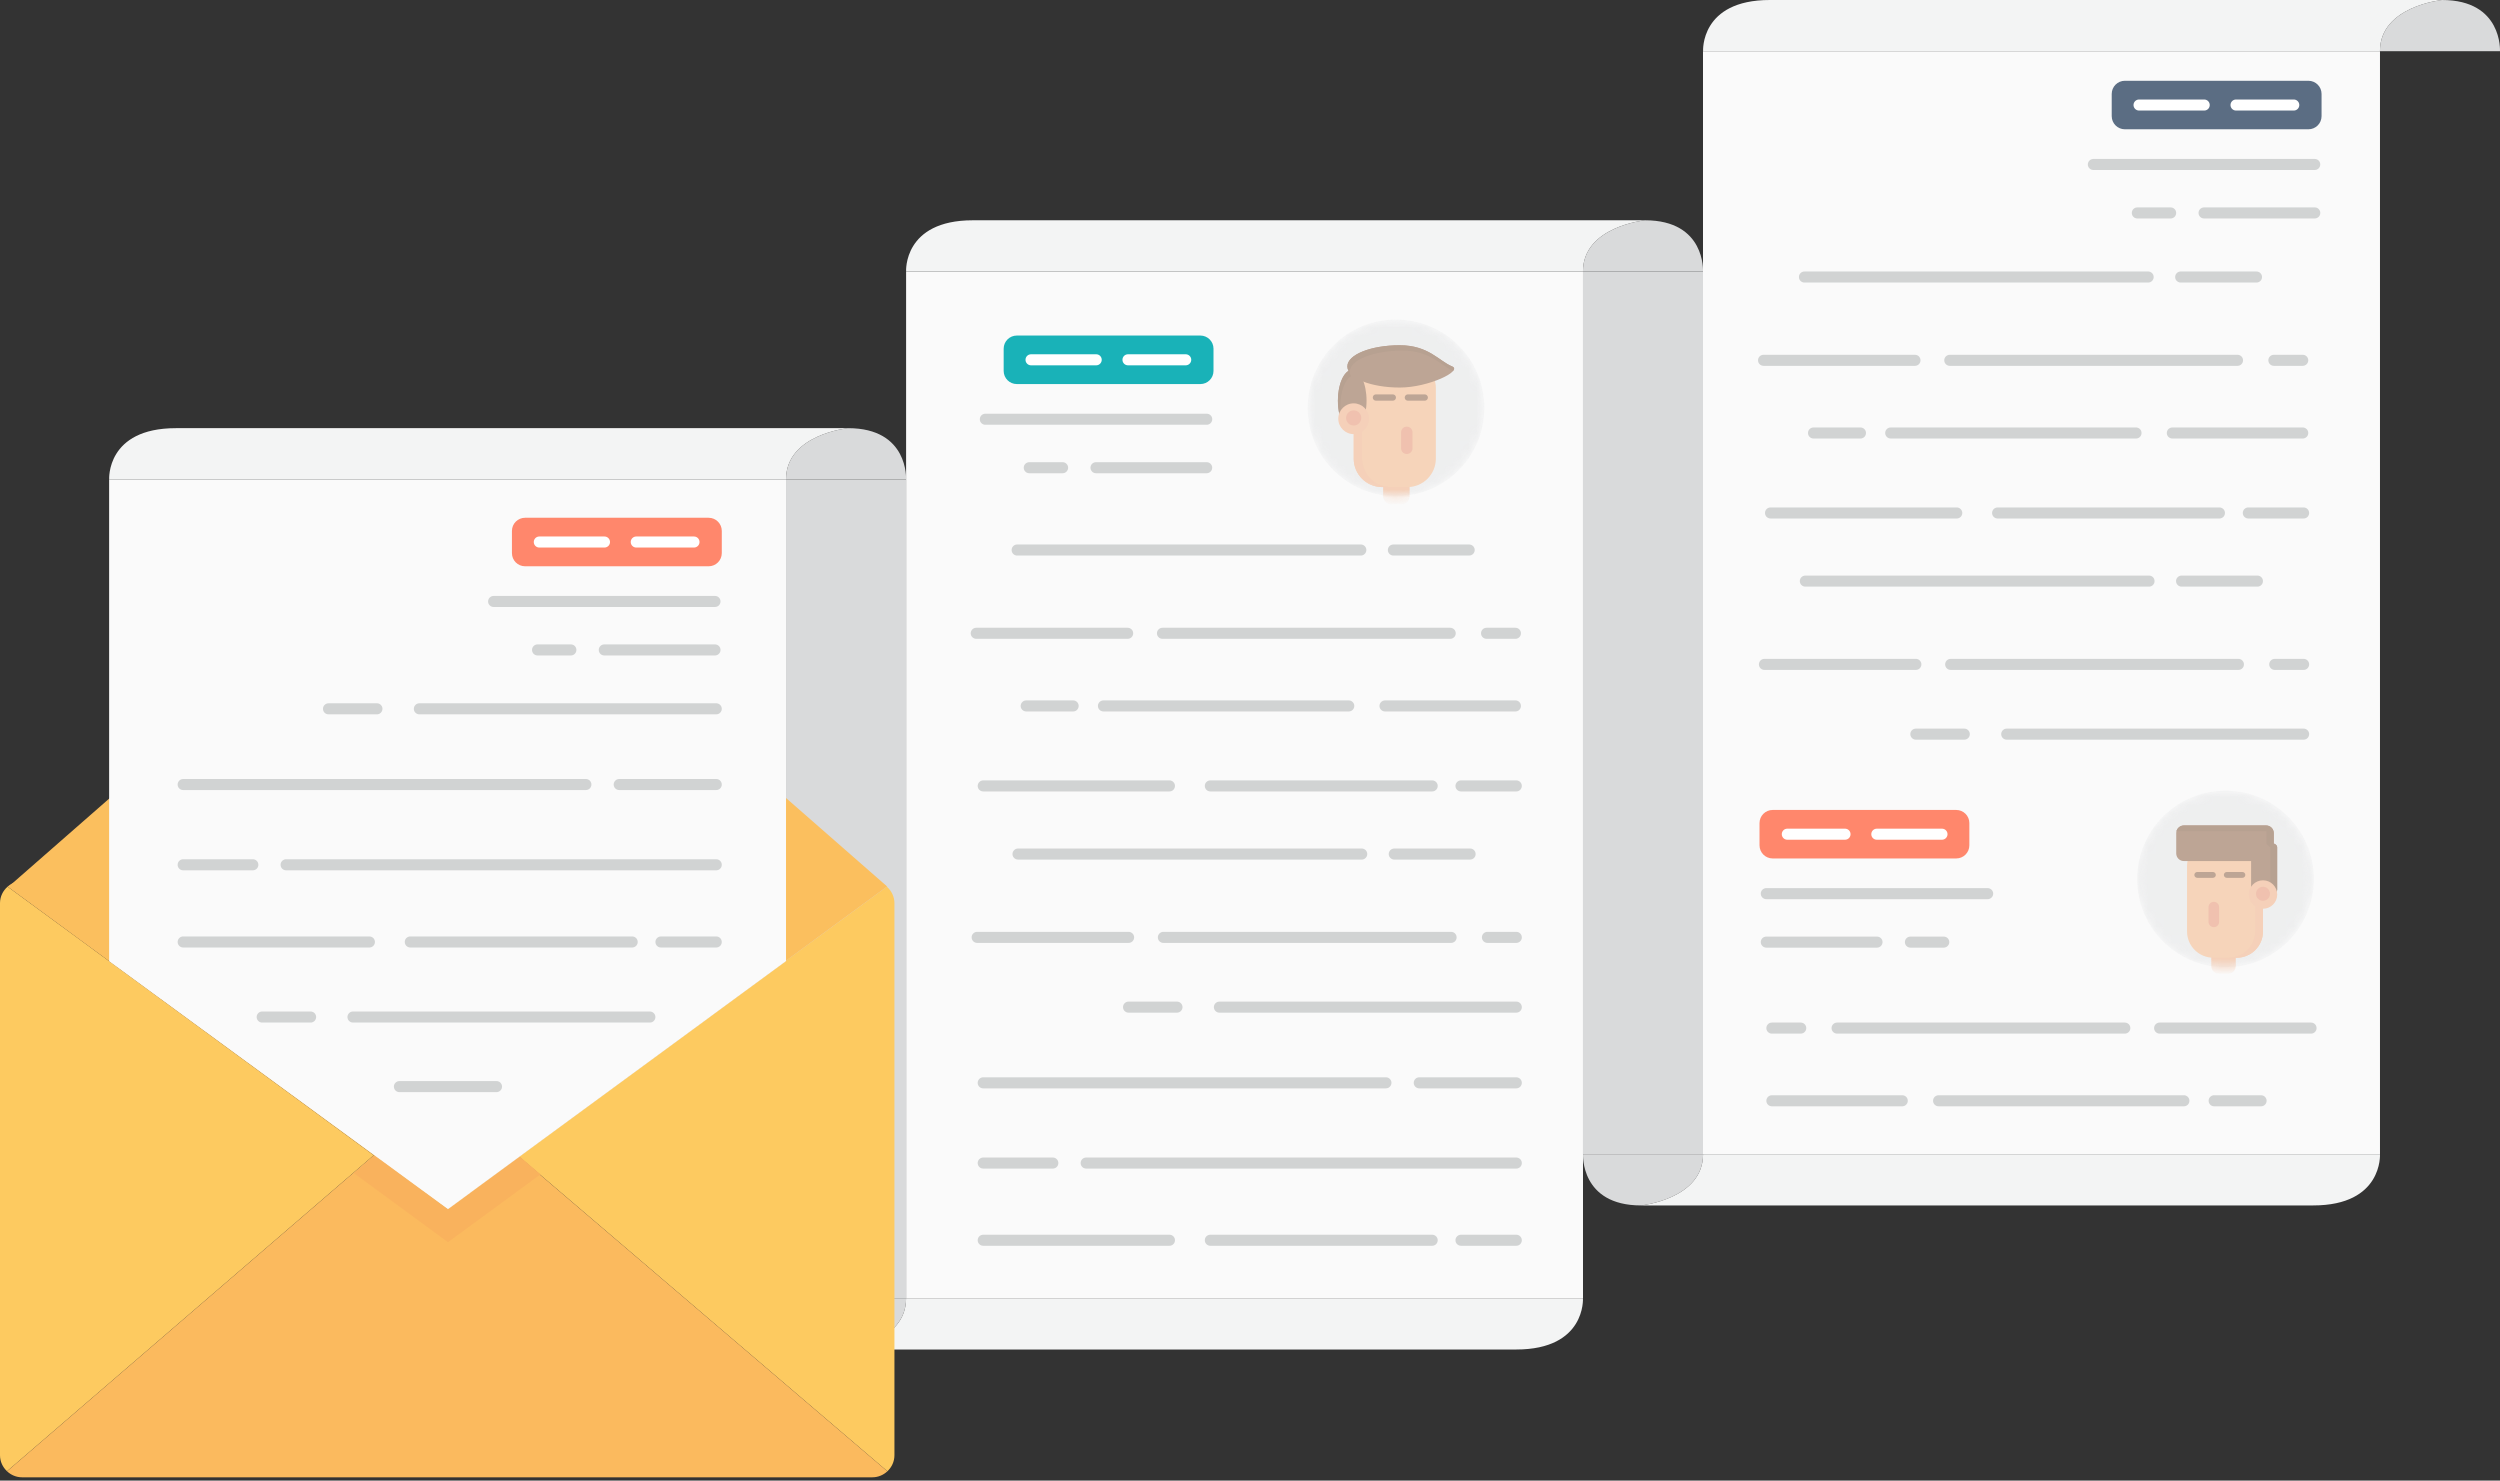 <svg width="309" height="183" viewBox="0 0 309 183" fill="none" xmlns="http://www.w3.org/2000/svg">
<rect x="0" y="0" width="309" height="183" fill="#333333" stroke="none"/>
<path d="M104.32 166.799C104.32 166.799 111.995 166.029 111.995 160.469H97.157C97.157 160.469 96.807 166.799 104.32 166.799Z" fill="#D9DADB"/>
<path d="M104.321 166.799C104.321 166.799 178.77 166.799 187.404 166.799C196.038 166.799 195.653 160.469 195.653 160.469H111.995C111.995 166.035 104.321 166.799 104.321 166.799Z" fill="#F3F4F4"/>
<path d="M104.826 52.921C104.826 52.921 97.151 53.691 97.151 59.251H111.989C111.989 59.257 112.34 52.921 104.826 52.921Z" fill="#D9DADB"/>
<path d="M104.826 52.921C104.826 52.921 30.377 52.921 21.743 52.921C13.109 52.921 13.494 59.251 13.494 59.251H97.151C97.151 53.691 104.826 52.921 104.826 52.921Z" fill="#F3F4F4"/>
<path d="M203.327 27.227C203.327 27.227 195.652 27.997 195.652 33.557H210.49C210.49 33.557 210.841 27.227 203.327 27.227Z" fill="#D9DADB"/>
<path d="M203.327 27.227C203.327 27.227 128.878 27.227 120.244 27.227C111.61 27.227 111.995 33.557 111.995 33.557H195.652C195.652 27.991 203.327 27.227 203.327 27.227Z" fill="#F3F4F4"/>
<path d="M111.989 59.257H97.151V160.474H111.989V59.257Z" fill="#D9DADB"/>
<path d="M195.658 33.557H111.995V160.469H195.658V33.557Z" fill="#FAFAFA"/>
<path d="M180.579 152.611H187.415C187.788 152.611 188.098 152.915 188.098 153.294C188.098 153.674 187.794 153.978 187.415 153.978H180.579C180.2 153.978 179.895 153.674 179.895 153.294C179.895 152.915 180.2 152.611 180.579 152.611Z" fill="#D1D3D3"/>
<path d="M149.599 152.611H177.018C177.397 152.611 177.701 152.915 177.701 153.294C177.701 153.674 177.397 153.978 177.018 153.978H149.599C149.22 153.978 148.915 153.674 148.915 153.294C148.91 152.915 149.22 152.611 149.599 152.611Z" fill="#D1D3D3"/>
<path d="M121.525 152.611H144.544C144.923 152.611 145.227 152.915 145.227 153.294C145.227 153.674 144.923 153.978 144.544 153.978H121.525C121.146 153.978 120.842 153.674 120.842 153.294C120.842 152.915 121.152 152.611 121.525 152.611Z" fill="#D1D3D3"/>
<path d="M134.25 143.07H187.415C187.788 143.07 188.099 143.374 188.099 143.753C188.099 144.132 187.794 144.437 187.415 144.437H134.25C133.87 144.437 133.566 144.132 133.566 143.753C133.566 143.374 133.87 143.07 134.25 143.07Z" fill="#D1D3D3"/>
<path d="M121.525 143.07H130.131C130.51 143.07 130.814 143.374 130.814 143.753C130.814 144.132 130.51 144.437 130.131 144.437H121.525C121.146 144.437 120.842 144.132 120.842 143.753C120.842 143.374 121.152 143.07 121.525 143.07Z" fill="#D1D3D3"/>
<path d="M171.192 86.57H187.306C187.685 86.57 187.989 86.875 187.989 87.254C187.989 87.633 187.685 87.937 187.306 87.937H171.192C170.813 87.937 170.503 87.633 170.503 87.254C170.509 86.88 170.813 86.57 171.192 86.57Z" fill="#D1D3D3"/>
<path d="M136.386 86.57H166.706C167.085 86.57 167.39 86.875 167.39 87.254C167.39 87.633 167.085 87.937 166.706 87.937H136.386C136.007 87.937 135.703 87.633 135.703 87.254C135.697 86.88 136.007 86.57 136.386 86.57Z" fill="#D1D3D3"/>
<path d="M126.839 86.57H132.641C133.02 86.57 133.324 86.875 133.324 87.254C133.324 87.633 133.02 87.937 132.641 87.937H126.839C126.46 87.937 126.155 87.633 126.155 87.254C126.155 86.88 126.46 86.57 126.839 86.57Z" fill="#D1D3D3"/>
<path d="M183.738 77.592H187.306C187.685 77.592 187.989 77.897 187.989 78.276C187.989 78.655 187.685 78.959 187.306 78.959H183.738C183.359 78.959 183.055 78.655 183.055 78.276C183.055 77.897 183.359 77.592 183.738 77.592Z" fill="#D1D3D3"/>
<path d="M143.682 77.592H179.246C179.62 77.592 179.93 77.897 179.93 78.276C179.93 78.655 179.625 78.959 179.246 78.959H143.682C143.303 78.959 142.998 78.655 142.998 78.276C142.998 77.897 143.303 77.592 143.682 77.592Z" fill="#D1D3D3"/>
<path d="M120.664 77.592H139.379C139.758 77.592 140.063 77.897 140.063 78.276C140.063 78.655 139.758 78.959 139.379 78.959H120.664C120.285 78.959 119.98 78.655 119.98 78.276C119.98 77.897 120.285 77.592 120.664 77.592Z" fill="#D1D3D3"/>
<path d="M172.221 67.299H181.59C181.969 67.299 182.274 67.603 182.274 67.982C182.274 68.361 181.969 68.666 181.59 68.666H172.221C171.842 68.666 171.537 68.361 171.537 67.982C171.537 67.603 171.847 67.299 172.221 67.299Z" fill="#D1D3D3"/>
<path d="M125.719 67.299H168.2C168.579 67.299 168.883 67.603 168.883 67.982C168.883 68.361 168.573 68.666 168.2 68.666H125.719C125.34 68.666 125.035 68.361 125.035 67.982C125.035 67.603 125.34 67.299 125.719 67.299Z" fill="#D1D3D3"/>
<path d="M175.421 133.155H187.415C187.789 133.155 188.099 133.46 188.099 133.839C188.099 134.218 187.794 134.522 187.415 134.522H175.421C175.041 134.522 174.737 134.218 174.737 133.839C174.737 133.46 175.041 133.155 175.421 133.155Z" fill="#D1D3D3"/>
<path d="M121.525 133.155H171.302C171.681 133.155 171.985 133.46 171.985 133.839C171.985 134.218 171.675 134.522 171.302 134.522H121.525C121.146 134.522 120.842 134.218 120.842 133.839C120.842 133.46 121.152 133.155 121.525 133.155Z" fill="#D1D3D3"/>
<path d="M150.719 123.798H187.415C187.789 123.798 188.099 124.103 188.099 124.482C188.099 124.861 187.794 125.165 187.415 125.165H150.719C150.34 125.165 150.036 124.861 150.036 124.482C150.036 124.103 150.34 123.798 150.719 123.798Z" fill="#D1D3D3"/>
<path d="M139.489 123.798H145.474C145.854 123.798 146.158 124.103 146.158 124.482C146.158 124.861 145.854 125.165 145.474 125.165H139.489C139.11 125.165 138.805 124.861 138.805 124.482C138.805 124.103 139.11 123.798 139.489 123.798Z" fill="#D1D3D3"/>
<path d="M183.848 115.176H187.415C187.788 115.176 188.099 115.48 188.099 115.86C188.099 116.239 187.794 116.543 187.415 116.543H183.848C183.469 116.543 183.164 116.239 183.164 115.86C183.164 115.48 183.469 115.176 183.848 115.176Z" fill="#D1D3D3"/>
<path d="M143.791 115.176H179.355C179.735 115.176 180.039 115.48 180.039 115.86C180.039 116.239 179.735 116.543 179.355 116.543H143.791C143.412 116.543 143.108 116.239 143.108 115.86C143.108 115.48 143.418 115.176 143.791 115.176Z" fill="#D1D3D3"/>
<path d="M120.778 115.176H139.494C139.873 115.176 140.178 115.48 140.178 115.86C140.178 116.239 139.873 116.543 139.494 116.543H120.778C120.399 116.543 120.095 116.239 120.095 115.86C120.089 115.48 120.399 115.176 120.778 115.176Z" fill="#D1D3D3"/>
<path d="M172.335 104.877H181.705C182.084 104.877 182.388 105.181 182.388 105.56C182.388 105.94 182.084 106.244 181.705 106.244H172.335C171.956 106.244 171.646 105.94 171.646 105.56C171.646 105.187 171.956 104.877 172.335 104.877Z" fill="#D1D3D3"/>
<path d="M125.828 104.877H168.309C168.688 104.877 168.992 105.181 168.992 105.56C168.992 105.94 168.688 106.244 168.309 106.244H125.828C125.449 106.244 125.144 105.94 125.144 105.56C125.144 105.187 125.449 104.877 125.828 104.877Z" fill="#D1D3D3"/>
<path d="M180.579 96.456H187.415C187.788 96.456 188.098 96.766 188.098 97.139C188.098 97.519 187.794 97.823 187.415 97.823H180.579C180.2 97.823 179.895 97.519 179.895 97.139C179.895 96.766 180.2 96.456 180.579 96.456Z" fill="#D1D3D3"/>
<path d="M149.599 96.456H177.017C177.396 96.456 177.701 96.766 177.701 97.139C177.701 97.519 177.396 97.823 177.017 97.823H149.599C149.219 97.823 148.915 97.519 148.915 97.139C148.909 96.766 149.219 96.456 149.599 96.456Z" fill="#D1D3D3"/>
<path d="M121.525 96.456H144.544C144.923 96.456 145.227 96.766 145.227 97.139C145.227 97.519 144.923 97.823 144.544 97.823H121.525C121.146 97.823 120.842 97.519 120.842 97.139C120.842 96.766 121.152 96.456 121.525 96.456Z" fill="#D1D3D3"/>
<path d="M210.491 33.557H195.653V142.662H210.491V33.557Z" fill="#D9DADB"/>
<path d="M202.828 148.992C202.828 148.992 210.502 148.222 210.502 142.662H195.664C195.664 142.662 195.308 148.992 202.828 148.992Z" fill="#D9DADB"/>
<path d="M202.828 148.992C202.828 148.992 277.277 148.992 285.911 148.992C294.545 148.992 294.165 142.662 294.165 142.662H210.502C210.502 148.222 202.828 148.992 202.828 148.992Z" fill="#F3F4F4"/>
<path d="M294.165 6.33H210.491V142.656H294.165V6.33Z" fill="#FAFAFA"/>
<path d="M301.834 0C301.834 0 294.159 0.77 294.159 6.33H308.997C308.997 6.33 309.348 0 301.834 0Z" fill="#D9DADB"/>
<path d="M301.834 0C301.834 0 227.385 0 218.751 0C210.117 0 210.502 6.33 210.502 6.33H294.159C294.154 0.77 301.834 0 301.834 0Z" fill="#F3F4F4"/>
<path d="M109.611 109.593L64.138 142.955L109.68 181.849C110.214 181.355 110.553 180.648 110.553 179.867V111.626C110.548 110.816 110.18 110.093 109.611 109.593Z" fill="#FDCA60"/>
<path d="M0.936 109.593C0.368 110.093 0 110.816 0 111.626V179.867C0 180.648 0.339 181.349 0.867 181.843L46.192 142.788L0.936 109.593Z" fill="#FDCA60"/>
<path d="M55.274 149.451L46.192 142.794L0.868 181.848C1.356 182.308 2.005 182.595 2.723 182.595H107.825C108.543 182.595 109.192 182.308 109.68 181.854L64.138 142.961L55.274 149.451Z" fill="#FBBA5E"/>
<path d="M107.824 108.903H2.723C2.039 108.903 1.413 109.168 0.936 109.593L46.197 142.794L55.279 149.451L64.143 142.955L109.617 109.593C109.134 109.168 108.508 108.903 107.824 108.903Z" fill="#FBBF5E"/>
<path d="M55.371 153.536L64.235 147.033L66.809 145.149L64.235 142.955L55.371 149.451L46.295 142.794L43.733 145L46.295 146.878L55.371 153.536Z" fill="#F9B25D"/>
<path d="M64.741 70.274L55.366 62.066L46.209 70.079L1.057 109.593H109.674L64.741 70.274Z" fill="#FBBF5E"/>
<path d="M97.151 59.257V118.801L55.371 149.451L13.488 118.801V59.257H97.151Z" fill="#FAFAFA"/>
<path d="M268.505 52.835H284.618C284.991 52.835 285.302 53.139 285.302 53.518C285.302 53.897 284.991 54.202 284.618 54.202H268.505C268.125 54.202 267.815 53.897 267.815 53.518C267.821 53.139 268.125 52.835 268.505 52.835Z" fill="#D1D3D3"/>
<path d="M233.693 52.835H264.012C264.391 52.835 264.696 53.139 264.696 53.518C264.696 53.897 264.391 54.202 264.012 54.202H233.693C233.314 54.202 233.009 53.897 233.009 53.518C233.009 53.139 233.319 52.835 233.693 52.835Z" fill="#D1D3D3"/>
<path d="M224.151 52.835H229.953C230.332 52.835 230.637 53.139 230.637 53.518C230.637 53.897 230.332 54.202 229.953 54.202H224.151C223.772 54.202 223.468 53.897 223.468 53.518C223.468 53.139 223.772 52.835 224.151 52.835Z" fill="#D1D3D3"/>
<path d="M281.051 43.851H284.618C284.991 43.851 285.302 44.155 285.302 44.534C285.302 44.913 284.991 45.218 284.618 45.218H281.051C280.671 45.218 280.367 44.913 280.367 44.534C280.367 44.155 280.671 43.851 281.051 43.851Z" fill="#D1D3D3"/>
<path d="M240.994 43.851H276.558C276.932 43.851 277.242 44.155 277.242 44.534C277.242 44.913 276.938 45.218 276.558 45.218H240.994C240.615 45.218 240.31 44.913 240.31 44.534C240.31 44.155 240.615 43.851 240.994 43.851Z" fill="#D1D3D3"/>
<path d="M217.976 43.851H236.692C237.071 43.851 237.375 44.155 237.375 44.534C237.375 44.913 237.071 45.218 236.692 45.218H217.976C217.597 45.218 217.292 44.913 217.292 44.534C217.292 44.155 217.597 43.851 217.976 43.851Z" fill="#D1D3D3"/>
<path d="M269.533 33.557H278.902C279.281 33.557 279.586 33.862 279.586 34.241C279.586 34.62 279.281 34.924 278.902 34.924H269.533C269.154 34.924 268.849 34.62 268.849 34.241C268.849 33.862 269.154 33.557 269.533 33.557Z" fill="#D1D3D3"/>
<path d="M223.031 33.557H265.512C265.891 33.557 266.195 33.862 266.195 34.241C266.195 34.62 265.891 34.924 265.512 34.924H223.031C222.652 34.924 222.347 34.62 222.347 34.241C222.342 33.862 222.652 33.557 223.031 33.557Z" fill="#D1D3D3"/>
<path d="M248.031 90.057H284.727C285.101 90.057 285.411 90.361 285.411 90.74C285.411 91.12 285.107 91.424 284.727 91.424H248.031C247.652 91.424 247.348 91.12 247.348 90.74C247.348 90.361 247.652 90.057 248.031 90.057Z" fill="#D1D3D3"/>
<path d="M236.801 90.057H242.787C243.166 90.057 243.47 90.361 243.47 90.74C243.47 91.12 243.166 91.424 242.787 91.424H236.801C236.422 91.424 236.117 91.12 236.117 90.74C236.117 90.361 236.422 90.057 236.801 90.057Z" fill="#D1D3D3"/>
<path d="M281.16 81.435H284.727C285.101 81.435 285.411 81.739 285.411 82.118C285.411 82.497 285.106 82.802 284.727 82.802H281.16C280.781 82.802 280.476 82.497 280.476 82.118C280.482 81.739 280.781 81.435 281.16 81.435Z" fill="#D1D3D3"/>
<path d="M241.103 81.435H276.668C277.047 81.435 277.351 81.739 277.351 82.118C277.351 82.497 277.047 82.802 276.668 82.802H241.103C240.724 82.802 240.42 82.497 240.42 82.118C240.42 81.739 240.724 81.435 241.103 81.435Z" fill="#D1D3D3"/>
<path d="M218.085 81.435H236.801C237.18 81.435 237.484 81.739 237.484 82.118C237.484 82.497 237.18 82.802 236.801 82.802H218.085C217.706 82.802 217.402 82.497 217.402 82.118C217.402 81.739 217.706 81.435 218.085 81.435Z" fill="#D1D3D3"/>
<path d="M269.648 71.141H279.017C279.396 71.141 279.701 71.446 279.701 71.825C279.701 72.204 279.396 72.508 279.017 72.508H269.648C269.269 72.508 268.959 72.204 268.959 71.825C268.959 71.446 269.269 71.141 269.648 71.141Z" fill="#D1D3D3"/>
<path d="M223.141 71.141H265.621C266 71.141 266.305 71.446 266.305 71.825C266.305 72.204 266 72.508 265.621 72.508H223.141C222.761 72.508 222.457 72.204 222.457 71.825C222.457 71.446 222.761 71.141 223.141 71.141Z" fill="#D1D3D3"/>
<path d="M277.892 62.72H284.727C285.101 62.72 285.411 63.031 285.411 63.404C285.411 63.783 285.107 64.087 284.727 64.087H277.892C277.512 64.087 277.208 63.783 277.208 63.404C277.208 63.025 277.512 62.72 277.892 62.72Z" fill="#D1D3D3"/>
<path d="M246.905 62.72H274.324C274.703 62.72 275.007 63.031 275.007 63.404C275.007 63.783 274.703 64.087 274.324 64.087H246.905C246.526 64.087 246.222 63.783 246.222 63.404C246.222 63.025 246.532 62.72 246.905 62.72Z" fill="#D1D3D3"/>
<path d="M218.838 62.72H241.856C242.235 62.72 242.539 63.031 242.539 63.404C242.539 63.783 242.235 64.087 241.856 64.087H218.838C218.458 64.087 218.154 63.783 218.154 63.404C218.154 63.025 218.458 62.72 218.838 62.72Z" fill="#D1D3D3"/>
<path d="M81.693 115.745H88.529C88.902 115.745 89.212 116.049 89.212 116.428C89.212 116.807 88.908 117.112 88.529 117.112H81.693C81.314 117.112 81.009 116.807 81.009 116.428C81.009 116.049 81.319 115.745 81.693 115.745Z" fill="#D1D3D3"/>
<path d="M50.713 115.745H78.137C78.516 115.745 78.821 116.049 78.821 116.428C78.821 116.807 78.516 117.112 78.137 117.112H50.713C50.334 117.112 50.029 116.807 50.029 116.428C50.023 116.049 50.334 115.745 50.713 115.745Z" fill="#D1D3D3"/>
<path d="M22.639 115.745H45.657C46.037 115.745 46.341 116.049 46.341 116.428C46.341 116.807 46.037 117.112 45.657 117.112H22.639C22.26 117.112 21.956 116.807 21.956 116.428C21.956 116.049 22.266 115.745 22.639 115.745Z" fill="#D1D3D3"/>
<path d="M35.363 106.204H88.529C88.902 106.204 89.213 106.508 89.213 106.887C89.213 107.266 88.908 107.571 88.529 107.571H35.363C34.984 107.571 34.68 107.266 34.68 106.887C34.68 106.508 34.984 106.204 35.363 106.204Z" fill="#D1D3D3"/>
<path d="M22.639 106.204H31.25C31.629 106.204 31.934 106.508 31.934 106.887C31.934 107.266 31.629 107.571 31.25 107.571H22.639C22.26 107.571 21.956 107.266 21.956 106.887C21.956 106.508 22.266 106.204 22.639 106.204Z" fill="#D1D3D3"/>
<path d="M76.534 96.284H88.529C88.902 96.284 89.213 96.588 89.213 96.967C89.213 97.346 88.908 97.651 88.529 97.651H76.534C76.155 97.651 75.851 97.346 75.851 96.967C75.851 96.594 76.155 96.284 76.534 96.284Z" fill="#D1D3D3"/>
<path d="M22.639 96.284H72.415C72.795 96.284 73.099 96.588 73.099 96.967C73.099 97.346 72.789 97.651 72.415 97.651H22.639C22.26 97.651 21.956 97.346 21.956 96.967C21.956 96.594 22.266 96.284 22.639 96.284Z" fill="#D1D3D3"/>
<path d="M51.833 86.926H88.529C88.903 86.926 89.213 87.231 89.213 87.61C89.213 87.989 88.908 88.293 88.529 88.293H51.833C51.454 88.293 51.15 87.989 51.15 87.61C51.15 87.237 51.454 86.926 51.833 86.926Z" fill="#D1D3D3"/>
<path d="M40.602 86.926H46.588C46.967 86.926 47.272 87.231 47.272 87.61C47.272 87.989 46.967 88.293 46.588 88.293H40.602C40.223 88.293 39.919 87.989 39.919 87.61C39.919 87.237 40.229 86.926 40.602 86.926Z" fill="#D1D3D3"/>
<path d="M43.63 125.022H80.326C80.699 125.022 81.009 125.326 81.009 125.705C81.009 126.084 80.705 126.389 80.326 126.389H43.63C43.251 126.389 42.946 126.084 42.946 125.705C42.946 125.326 43.257 125.022 43.63 125.022Z" fill="#D1D3D3"/>
<path d="M32.405 125.022H38.391C38.77 125.022 39.075 125.326 39.075 125.705C39.075 126.084 38.77 126.389 38.391 126.389H32.405C32.026 126.389 31.721 126.084 31.721 125.705C31.721 125.326 32.026 125.022 32.405 125.022Z" fill="#D1D3D3"/>
<path d="M49.369 133.621H61.369C61.742 133.621 62.053 133.925 62.053 134.304C62.053 134.683 61.742 134.988 61.369 134.988H49.369C48.989 134.988 48.685 134.683 48.685 134.304C48.685 133.925 48.989 133.621 49.369 133.621Z" fill="#D1D3D3"/>
<path d="M89.213 68.367C89.213 69.263 88.483 69.993 87.587 69.993H64.902C64 69.993 63.276 69.263 63.276 68.367V65.621C63.276 64.719 64.006 63.996 64.902 63.996H87.587C88.483 63.996 89.213 64.725 89.213 65.621V68.367Z" fill="#FF876C"/>
<path d="M78.643 67.678H85.778C86.151 67.678 86.461 67.373 86.461 66.994C86.461 66.615 86.157 66.311 85.778 66.311H78.643C78.264 66.311 77.959 66.615 77.959 66.994C77.959 67.373 78.264 67.678 78.643 67.678Z" fill="white"/>
<path d="M66.659 67.678H74.713C75.092 67.678 75.397 67.373 75.397 66.994C75.397 66.615 75.092 66.311 74.713 66.311H66.659C66.28 66.311 65.976 66.615 65.976 66.994C65.976 67.373 66.28 67.678 66.659 67.678Z" fill="white"/>
<path d="M61.013 75.024H88.374C88.747 75.024 89.057 74.72 89.057 74.341C89.057 73.962 88.753 73.657 88.374 73.657H61.013C60.633 73.657 60.329 73.967 60.329 74.341C60.329 74.72 60.633 75.024 61.013 75.024Z" fill="#D1D3D3"/>
<path d="M74.69 81.016H88.374C88.747 81.016 89.057 80.711 89.057 80.332C89.057 79.953 88.753 79.648 88.374 79.648H74.69C74.311 79.648 74.007 79.953 74.007 80.332C74.007 80.711 74.311 81.016 74.69 81.016Z" fill="#D1D3D3"/>
<path d="M66.441 81.016H70.56C70.939 81.016 71.244 80.711 71.244 80.332C71.244 79.953 70.939 79.648 70.56 79.648H66.441C66.062 79.648 65.758 79.953 65.758 80.332C65.758 80.711 66.062 81.016 66.441 81.016Z" fill="#D1D3D3"/>
<path d="M149.989 45.844C149.989 46.746 149.26 47.47 148.364 47.47H125.679C124.777 47.47 124.053 46.74 124.053 45.844V43.098C124.053 42.202 124.782 41.473 125.679 41.473H148.364C149.26 41.473 149.989 42.202 149.989 43.098V45.844Z" fill="#19B2B8"/>
<path d="M139.42 45.155H146.554C146.928 45.155 147.238 44.85 147.238 44.471C147.238 44.092 146.933 43.788 146.554 43.788H139.42C139.04 43.788 138.736 44.092 138.736 44.471C138.736 44.85 139.04 45.155 139.42 45.155Z" fill="white"/>
<path d="M127.437 45.155H135.49C135.87 45.155 136.174 44.85 136.174 44.471C136.174 44.092 135.87 43.788 135.49 43.788H127.437C127.057 43.788 126.753 44.092 126.753 44.471C126.753 44.85 127.057 45.155 127.437 45.155Z" fill="white"/>
<path d="M121.789 52.501H149.151C149.524 52.501 149.834 52.197 149.834 51.818C149.834 51.439 149.53 51.134 149.151 51.134H121.789C121.41 51.134 121.106 51.439 121.106 51.818C121.1 52.197 121.41 52.501 121.789 52.501Z" fill="#D1D3D3"/>
<path d="M135.467 58.493H149.145C149.518 58.493 149.829 58.188 149.829 57.809C149.829 57.43 149.524 57.126 149.145 57.126H135.467C135.088 57.126 134.784 57.43 134.784 57.809C134.784 58.188 135.088 58.493 135.467 58.493Z" fill="#D1D3D3"/>
<path d="M127.218 58.493H131.337C131.716 58.493 132.02 58.188 132.02 57.809C132.02 57.43 131.716 57.126 131.337 57.126H127.218C126.839 57.126 126.534 57.43 126.534 57.809C126.534 58.188 126.839 58.493 127.218 58.493Z" fill="#D1D3D3"/>
<path d="M286.945 14.355C286.945 15.257 286.215 15.98 285.319 15.98H262.634C261.738 15.98 261.008 15.251 261.008 14.355V11.609C261.008 10.713 261.738 9.983 262.634 9.983H285.319C286.215 9.983 286.945 10.713 286.945 11.609V14.355Z" fill="#5B6D83"/>
<path d="M276.374 13.665H283.509C283.888 13.665 284.193 13.361 284.193 12.982C284.193 12.603 283.888 12.298 283.509 12.298H276.374C275.995 12.298 275.691 12.603 275.691 12.982C275.691 13.361 275.995 13.665 276.374 13.665Z" fill="white"/>
<path d="M264.386 13.665H272.439C272.818 13.665 273.123 13.361 273.123 12.982C273.123 12.603 272.818 12.298 272.439 12.298H264.386C264.012 12.298 263.702 12.603 263.702 12.982C263.702 13.361 264.012 13.665 264.386 13.665Z" fill="white"/>
<path d="M258.739 21.012H286.1C286.473 21.012 286.784 20.708 286.784 20.328C286.784 19.949 286.479 19.645 286.1 19.645H258.739C258.365 19.645 258.055 19.955 258.055 20.328C258.055 20.708 258.365 21.012 258.739 21.012Z" fill="#D1D3D3"/>
<path d="M272.422 27.003H286.106C286.479 27.003 286.789 26.699 286.789 26.32C286.789 25.941 286.485 25.636 286.106 25.636H272.422C272.043 25.636 271.739 25.941 271.739 26.32C271.739 26.699 272.043 27.003 272.422 27.003Z" fill="#D1D3D3"/>
<path d="M264.173 27.003H268.292C268.671 27.003 268.976 26.699 268.976 26.32C268.976 25.941 268.671 25.636 268.292 25.636H264.173C263.794 25.636 263.49 25.941 263.49 26.32C263.49 26.699 263.794 27.003 264.173 27.003Z" fill="#D1D3D3"/>
<path d="M217.476 104.48C217.476 105.376 218.206 106.106 219.102 106.106H241.787C242.689 106.106 243.413 105.376 243.413 104.48V101.735C243.413 100.833 242.683 100.109 241.787 100.109H219.102C218.206 100.109 217.476 100.839 217.476 101.735V104.48Z" fill="#FF876C"/>
<path d="M228.046 103.791H220.911C220.538 103.791 220.228 103.487 220.228 103.107C220.228 102.728 220.532 102.424 220.911 102.424H228.046C228.425 102.424 228.729 102.728 228.729 103.107C228.729 103.481 228.425 103.791 228.046 103.791Z" fill="white"/>
<path d="M240.029 103.791H231.975C231.596 103.791 231.292 103.487 231.292 103.107C231.292 102.728 231.596 102.424 231.975 102.424H240.029C240.408 102.424 240.713 102.728 240.713 103.107C240.713 103.481 240.408 103.791 240.029 103.791Z" fill="white"/>
<path d="M245.676 111.138H218.315C217.942 111.138 217.631 110.833 217.631 110.454C217.631 110.075 217.936 109.771 218.315 109.771H245.676C246.055 109.771 246.36 110.081 246.36 110.454C246.36 110.828 246.055 111.138 245.676 111.138Z" fill="#D1D3D3"/>
<path d="M231.998 117.129H218.315C217.942 117.129 217.631 116.825 217.631 116.445C217.631 116.066 217.936 115.762 218.315 115.762H231.998C232.377 115.762 232.682 116.066 232.682 116.445C232.682 116.819 232.377 117.129 231.998 117.129Z" fill="#D1D3D3"/>
<path d="M240.248 117.129H236.129C235.75 117.129 235.445 116.825 235.445 116.445C235.445 116.066 235.75 115.762 236.129 115.762H240.248C240.627 115.762 240.931 116.066 240.931 116.445C240.931 116.819 240.627 117.129 240.248 117.129Z" fill="#D1D3D3"/>
<path d="M235.118 135.373H219.004C218.631 135.373 218.321 135.677 218.321 136.056C218.321 136.435 218.625 136.74 219.004 136.74H235.118C235.497 136.74 235.801 136.435 235.801 136.056C235.807 135.677 235.497 135.373 235.118 135.373Z" fill="#D1D3D3"/>
<path d="M269.929 135.373H239.61C239.231 135.373 238.926 135.677 238.926 136.056C238.926 136.435 239.231 136.74 239.61 136.74H269.929C270.308 136.74 270.613 136.435 270.613 136.056C270.613 135.677 270.308 135.373 269.929 135.373Z" fill="#D1D3D3"/>
<path d="M279.471 135.373H273.669C273.29 135.373 272.985 135.677 272.985 136.056C272.985 136.435 273.29 136.74 273.669 136.74H279.471C279.85 136.74 280.154 136.435 280.154 136.056C280.154 135.677 279.85 135.373 279.471 135.373Z" fill="#D1D3D3"/>
<path d="M222.571 126.389H219.004C218.631 126.389 218.321 126.693 218.321 127.072C218.321 127.451 218.625 127.756 219.004 127.756H222.571C222.951 127.756 223.255 127.451 223.255 127.072C223.255 126.693 222.951 126.389 222.571 126.389Z" fill="#D1D3D3"/>
<path d="M262.628 126.389H227.064C226.685 126.389 226.38 126.693 226.38 127.072C226.38 127.451 226.685 127.756 227.064 127.756H262.628C263.007 127.756 263.312 127.451 263.312 127.072C263.317 126.693 263.007 126.389 262.628 126.389Z" fill="#D1D3D3"/>
<path d="M285.646 126.389H266.931C266.552 126.389 266.247 126.693 266.247 127.072C266.247 127.451 266.552 127.756 266.931 127.756H285.646C286.026 127.756 286.33 127.451 286.33 127.072C286.33 126.693 286.026 126.389 285.646 126.389Z" fill="#D1D3D3"/>
<g opacity="0.6">
<mask id="mask0_43_666" style="mask-type:luminance" maskUnits="userSpaceOnUse" x="161" y="39" width="23" height="23">
<path d="M183.457 50.411C183.457 56.442 178.568 61.325 172.542 61.325C166.511 61.325 161.628 56.436 161.628 50.411C161.628 44.379 166.516 39.497 172.542 39.497C178.568 39.497 183.457 44.385 183.457 50.411Z" fill="white"/>
</mask>
<g mask="url(#mask0_43_666)">
<path d="M183.463 50.411C183.463 56.442 178.574 61.325 172.548 61.325C166.522 61.325 161.634 56.436 161.634 50.411C161.634 44.379 166.522 39.497 172.548 39.497C178.574 39.497 183.463 44.385 183.463 50.411Z" fill="#E6E7E8"/>
</g>
<mask id="mask1_43_666" style="mask-type:luminance" maskUnits="userSpaceOnUse" x="161" y="39" width="23" height="23">
<path d="M183.457 50.411C183.457 56.442 178.568 61.325 172.542 61.325C166.511 61.325 161.628 56.436 161.628 50.411C161.628 44.379 166.516 39.497 172.542 39.497C178.568 39.497 183.457 44.385 183.457 50.411Z" fill="white"/>
</mask>
<g mask="url(#mask1_43_666)">
<path d="M174.231 61.313C174.231 61.882 173.772 62.341 173.203 62.341H171.985C171.416 62.341 170.957 61.882 170.957 61.313V59.09C170.957 58.522 171.416 58.062 171.985 58.062H173.203C173.772 58.062 174.231 58.522 174.231 59.09V61.313Z" fill="#F1B48D"/>
<path d="M167.32 56.689C167.32 58.631 168.894 60.205 170.836 60.205H173.955C175.897 60.205 177.471 58.631 177.471 56.689V47.958C177.471 46.016 175.897 44.443 173.955 44.443H170.836C168.894 44.443 167.32 46.016 167.32 47.958V56.689Z" fill="#F3BB8F"/>
<path d="M168.349 56.586V45.471C167.711 46.108 167.32 46.987 167.32 47.958V56.689C167.32 58.631 168.894 60.205 170.836 60.205H172.289C168.349 60.199 168.349 56.586 168.349 56.586Z" fill="#F1B48D"/>
<path d="M172.542 49.136C172.542 49.354 172.37 49.526 172.152 49.526H170.066C169.848 49.526 169.676 49.354 169.676 49.136C169.676 48.917 169.848 48.745 170.066 48.745H172.152C172.37 48.745 172.542 48.923 172.542 49.136Z" fill="#956C51"/>
<path d="M176.489 49.136C176.489 49.354 176.316 49.526 176.098 49.526H174.013C173.794 49.526 173.622 49.354 173.622 49.136C173.622 48.917 173.8 48.745 174.013 48.745H176.098C176.316 48.745 176.489 48.923 176.489 49.136Z" fill="#956C51"/>
<path d="M174.587 55.408C174.587 55.799 174.271 56.115 173.88 56.115C173.49 56.115 173.174 55.799 173.174 55.408V53.438C173.174 53.047 173.49 52.731 173.88 52.731C174.271 52.731 174.587 53.047 174.587 53.438V55.408Z" fill="#E99B7D"/>
<path d="M166.533 45.287C166.533 46.734 169.428 47.901 173.007 47.901C176.58 47.901 180.82 45.833 179.481 45.287C177.879 44.632 176.58 42.673 173.007 42.673C169.428 42.673 166.533 43.84 166.533 45.287Z" fill="#956C51"/>
<path d="M165.367 49.52C165.367 51.623 166.16 53.329 167.137 53.329C168.113 53.329 168.906 51.623 168.906 49.52C168.906 47.418 168.113 45.712 167.137 45.712C166.16 45.712 165.367 47.418 165.367 49.52Z" fill="#956C51"/>
<path d="M166.832 45.953C166.832 46.143 166.884 46.327 166.981 46.505C166.223 46.941 165.672 48.423 165.672 50.187C165.672 51.071 165.81 51.881 166.045 52.525C165.631 51.83 165.361 50.744 165.361 49.52C165.361 47.757 165.919 46.275 166.677 45.838C166.579 45.66 166.533 45.477 166.533 45.287C166.533 43.84 169.429 42.673 173.002 42.673C176.575 42.673 177.873 44.638 179.476 45.287C179.786 45.413 179.792 45.62 179.591 45.861C178.074 45.138 176.741 43.334 173.318 43.334C169.733 43.334 166.832 44.506 166.832 45.953Z" fill="#8A654B"/>
<path d="M169.216 51.755C169.216 52.8 168.366 53.656 167.315 53.656C166.264 53.656 165.413 52.806 165.413 51.755C165.413 50.704 166.264 49.854 167.315 49.854C168.366 49.859 169.216 50.709 169.216 51.755Z" fill="#F1B48D"/>
<path d="M168.251 51.657C168.251 52.174 167.832 52.593 167.315 52.593C166.798 52.593 166.378 52.174 166.378 51.657C166.378 51.14 166.798 50.721 167.315 50.721C167.832 50.721 168.251 51.14 168.251 51.657Z" fill="#E99B7D"/>
</g>
</g>
<g opacity="0.6">
<mask id="mask2_43_666" style="mask-type:luminance" maskUnits="userSpaceOnUse" x="264" y="97" width="22" height="23">
<path d="M285.927 108.645C285.927 114.671 281.039 119.559 275.013 119.559C268.987 119.559 264.098 114.671 264.098 108.645C264.098 102.614 268.987 97.731 275.013 97.731C281.039 97.731 285.927 102.614 285.927 108.645Z" fill="white"/>
</mask>
<g mask="url(#mask2_43_666)">
<path d="M285.991 108.645C285.991 114.671 281.102 119.559 275.076 119.559C269.05 119.559 264.161 114.671 264.161 108.645C264.161 102.614 269.05 97.731 275.076 97.731C281.108 97.731 285.991 102.614 285.991 108.645Z" fill="#E6E7E8"/>
</g>
<mask id="mask3_43_666" style="mask-type:luminance" maskUnits="userSpaceOnUse" x="264" y="97" width="22" height="23">
<path d="M285.927 108.645C285.927 114.671 281.039 119.559 275.013 119.559C268.987 119.559 264.098 114.671 264.098 108.645C264.098 102.614 268.987 97.731 275.013 97.731C281.039 97.731 285.927 102.614 285.927 108.645Z" fill="white"/>
</mask>
<g mask="url(#mask3_43_666)">
<path d="M273.313 119.404C273.313 119.927 273.738 120.352 274.26 120.352H275.392C275.915 120.352 276.34 119.927 276.34 119.404V117.347C276.34 116.825 275.915 116.4 275.392 116.4H274.26C273.738 116.4 273.313 116.825 273.313 117.347V119.404Z" fill="#F1B48D"/>
<path d="M279.706 115.124C279.706 116.917 278.253 118.376 276.455 118.376H273.571C271.779 118.376 270.319 116.922 270.319 115.124V107.048C270.319 105.25 271.773 103.797 273.571 103.797H276.455C278.253 103.797 279.706 105.25 279.706 107.048V115.124Z" fill="#F3BB8F"/>
<path d="M278.752 115.033V104.751C279.344 105.336 279.706 106.152 279.706 107.054V115.13C279.706 116.922 278.253 118.381 276.455 118.381H275.11C278.752 118.376 278.752 115.033 278.752 115.033Z" fill="#F1B48D"/>
<path d="M268.981 105.48C268.981 106.003 269.406 106.428 269.929 106.428H280.091C280.614 106.428 281.039 106.003 281.039 105.48V102.975C281.039 102.453 280.614 102.028 280.091 102.028H269.929C269.406 102.028 268.981 102.453 268.981 102.975V105.48Z" fill="#956C51"/>
<path d="M278.931 104.222C278.546 104.222 278.236 104.446 278.236 104.716V109.978C278.236 110.248 278.546 110.472 278.931 110.472H280.763C281.148 110.472 281.458 110.253 281.458 109.978V104.716C281.458 104.446 281.148 104.222 280.763 104.222H278.931Z" fill="#956C51"/>
<path d="M274.869 108.14C274.869 108.341 275.03 108.501 275.231 108.501H277.161C277.362 108.501 277.523 108.341 277.523 108.14C277.523 107.938 277.362 107.778 277.161 107.778H275.231C275.03 107.778 274.869 107.938 274.869 108.14Z" fill="#956C51"/>
<path d="M271.221 108.14C271.221 108.341 271.382 108.501 271.583 108.501H273.513C273.714 108.501 273.875 108.341 273.875 108.14C273.875 107.938 273.714 107.778 273.513 107.778H271.583C271.382 107.778 271.221 107.938 271.221 108.14Z" fill="#956C51"/>
<path d="M269.929 102.022H280.091C280.614 102.022 281.039 102.447 281.039 102.97V104.262C281.286 104.337 281.458 104.509 281.458 104.716V109.978C281.458 110.248 281.148 110.472 280.763 110.472H280.614V106.267V104.745L280.137 104.308V104.222V102.74H269.004C269.113 102.332 269.487 102.022 269.929 102.022Z" fill="#8A654B"/>
<path d="M277.949 110.564C277.949 111.534 278.736 112.321 279.706 112.321C280.677 112.321 281.464 111.534 281.464 110.564C281.464 109.593 280.677 108.806 279.706 108.806C278.736 108.806 277.949 109.593 277.949 110.564Z" fill="#F1B48D"/>
<path d="M278.839 110.472C278.839 110.948 279.224 111.339 279.7 111.339C280.177 111.339 280.568 110.954 280.568 110.472C280.568 109.995 280.177 109.604 279.7 109.604C279.229 109.604 278.839 109.995 278.839 110.472Z" fill="#E99B7D"/>
<path d="M272.974 113.941C272.974 114.303 273.266 114.596 273.628 114.596C273.99 114.596 274.283 114.303 274.283 113.941V112.12C274.283 111.758 273.99 111.465 273.628 111.465C273.266 111.465 272.974 111.758 272.974 112.12V113.941Z" fill="#E99B7D"/>
</g>
</g>
</svg>
